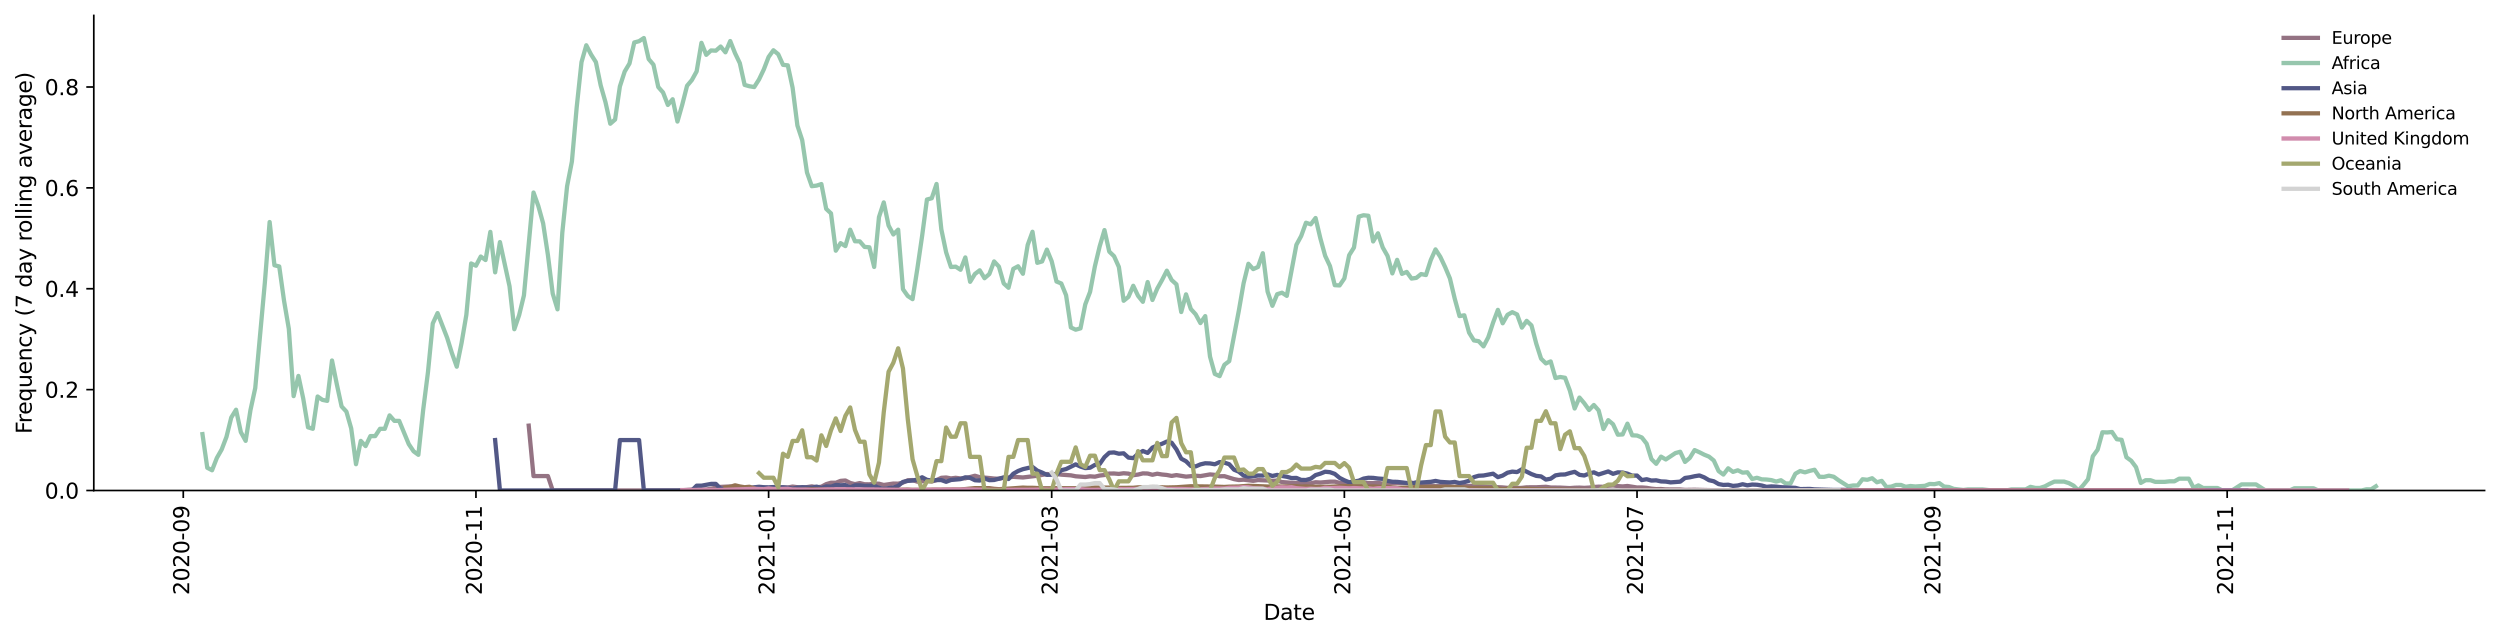 <?xml version="1.0" encoding="utf-8" standalone="no"?>
<!DOCTYPE svg PUBLIC "-//W3C//DTD SVG 1.1//EN"
  "http://www.w3.org/Graphics/SVG/1.1/DTD/svg11.dtd">
<svg height="298.621pt" version="1.1" viewBox="0 0 1166.981 298.621" width="1166.981pt" xmlns="http://www.w3.org/2000/svg" xmlns:xlink="http://www.w3.org/1999/xlink">
 <defs>
  <style type="text/css">*{stroke-linecap:butt;stroke-linejoin:round;}</style>
 </defs>
 <g id="figure_1">
  <g id="patch_1">
   <path d="M 0 298.621 
L 1166.981 298.621 
L 1166.981 0 
L 0 0 
z
" style="fill:#ffffff;"/>
  </g>
  <g id="axes_1">
   <g id="patch_2">
    <path d="M 43.781 228.96 
L 1159.781 228.96 
L 1159.781 7.2 
L 43.781 7.2 
z
" style="fill:#ffffff;"/>
   </g>
   <g id="matplotlib.axis_1">
    <g id="xtick_1">
     <g id="line2d_1">
      <defs>
       <path d="M 0 0 
L 0 3.5 
" id="m2558cba471" style="stroke:#000000;stroke-width:0.8;"/>
      </defs>
      <g>
       <use style="stroke:#000000;stroke-width:0.8;" x="85.55" xlink:href="#m2558cba471" y="228.96"/>
      </g>
     </g>
     <g id="text_1">
      <!-- 2020-09 -->
      <g transform="translate(88.309 277.743)rotate(-90)scale(0.1 -0.1)">
       <defs>
        <path d="M 1228 531 
L 3431 531 
L 3431 0 
L 469 0 
L 469 531 
Q 828 903 1448 1529 
Q 2069 2156 2228 2338 
Q 2531 2678 2651 2914 
Q 2772 3150 2772 3378 
Q 2772 3750 2511 3984 
Q 2250 4219 1831 4219 
Q 1534 4219 1204 4116 
Q 875 4013 500 3803 
L 500 4441 
Q 881 4594 1212 4672 
Q 1544 4750 1819 4750 
Q 2544 4750 2975 4387 
Q 3406 4025 3406 3419 
Q 3406 3131 3298 2873 
Q 3191 2616 2906 2266 
Q 2828 2175 2409 1742 
Q 1991 1309 1228 531 
z
" id="DejaVuSans-32" transform="scale(0.016)"/>
        <path d="M 2034 4250 
Q 1547 4250 1301 3770 
Q 1056 3291 1056 2328 
Q 1056 1369 1301 889 
Q 1547 409 2034 409 
Q 2525 409 2770 889 
Q 3016 1369 3016 2328 
Q 3016 3291 2770 3770 
Q 2525 4250 2034 4250 
z
M 2034 4750 
Q 2819 4750 3233 4129 
Q 3647 3509 3647 2328 
Q 3647 1150 3233 529 
Q 2819 -91 2034 -91 
Q 1250 -91 836 529 
Q 422 1150 422 2328 
Q 422 3509 836 4129 
Q 1250 4750 2034 4750 
z
" id="DejaVuSans-30" transform="scale(0.016)"/>
        <path d="M 313 2009 
L 1997 2009 
L 1997 1497 
L 313 1497 
L 313 2009 
z
" id="DejaVuSans-2d" transform="scale(0.016)"/>
        <path d="M 703 97 
L 703 672 
Q 941 559 1184 500 
Q 1428 441 1663 441 
Q 2288 441 2617 861 
Q 2947 1281 2994 2138 
Q 2813 1869 2534 1725 
Q 2256 1581 1919 1581 
Q 1219 1581 811 2004 
Q 403 2428 403 3163 
Q 403 3881 828 4315 
Q 1253 4750 1959 4750 
Q 2769 4750 3195 4129 
Q 3622 3509 3622 2328 
Q 3622 1225 3098 567 
Q 2575 -91 1691 -91 
Q 1453 -91 1209 -44 
Q 966 3 703 97 
z
M 1959 2075 
Q 2384 2075 2632 2365 
Q 2881 2656 2881 3163 
Q 2881 3666 2632 3958 
Q 2384 4250 1959 4250 
Q 1534 4250 1286 3958 
Q 1038 3666 1038 3163 
Q 1038 2656 1286 2365 
Q 1534 2075 1959 2075 
z
" id="DejaVuSans-39" transform="scale(0.016)"/>
       </defs>
       <use xlink:href="#DejaVuSans-32"/>
       <use x="63.623" xlink:href="#DejaVuSans-30"/>
       <use x="127.246" xlink:href="#DejaVuSans-32"/>
       <use x="190.869" xlink:href="#DejaVuSans-30"/>
       <use x="254.492" xlink:href="#DejaVuSans-2d"/>
       <use x="290.576" xlink:href="#DejaVuSans-30"/>
       <use x="354.199" xlink:href="#DejaVuSans-39"/>
      </g>
     </g>
    </g>
    <g id="xtick_2">
     <g id="line2d_2">
      <g>
       <use style="stroke:#000000;stroke-width:0.8;" x="222.167" xlink:href="#m2558cba471" y="228.96"/>
      </g>
     </g>
     <g id="text_2">
      <!-- 2020-11 -->
      <g transform="translate(224.926 277.743)rotate(-90)scale(0.1 -0.1)">
       <defs>
        <path d="M 794 531 
L 1825 531 
L 1825 4091 
L 703 3866 
L 703 4441 
L 1819 4666 
L 2450 4666 
L 2450 531 
L 3481 531 
L 3481 0 
L 794 0 
L 794 531 
z
" id="DejaVuSans-31" transform="scale(0.016)"/>
       </defs>
       <use xlink:href="#DejaVuSans-32"/>
       <use x="63.623" xlink:href="#DejaVuSans-30"/>
       <use x="127.246" xlink:href="#DejaVuSans-32"/>
       <use x="190.869" xlink:href="#DejaVuSans-30"/>
       <use x="254.492" xlink:href="#DejaVuSans-2d"/>
       <use x="290.576" xlink:href="#DejaVuSans-31"/>
       <use x="354.199" xlink:href="#DejaVuSans-31"/>
      </g>
     </g>
    </g>
    <g id="xtick_3">
     <g id="line2d_3">
      <g>
       <use style="stroke:#000000;stroke-width:0.8;" x="358.783" xlink:href="#m2558cba471" y="228.96"/>
      </g>
     </g>
     <g id="text_3">
      <!-- 2021-01 -->
      <g transform="translate(361.542 277.743)rotate(-90)scale(0.1 -0.1)">
       <use xlink:href="#DejaVuSans-32"/>
       <use x="63.623" xlink:href="#DejaVuSans-30"/>
       <use x="127.246" xlink:href="#DejaVuSans-32"/>
       <use x="190.869" xlink:href="#DejaVuSans-31"/>
       <use x="254.492" xlink:href="#DejaVuSans-2d"/>
       <use x="290.576" xlink:href="#DejaVuSans-30"/>
       <use x="354.199" xlink:href="#DejaVuSans-31"/>
      </g>
     </g>
    </g>
    <g id="xtick_4">
     <g id="line2d_4">
      <g>
       <use style="stroke:#000000;stroke-width:0.8;" x="490.92" xlink:href="#m2558cba471" y="228.96"/>
      </g>
     </g>
     <g id="text_4">
      <!-- 2021-03 -->
      <g transform="translate(493.68 277.743)rotate(-90)scale(0.1 -0.1)">
       <defs>
        <path d="M 2597 2516 
Q 3050 2419 3304 2112 
Q 3559 1806 3559 1356 
Q 3559 666 3084 287 
Q 2609 -91 1734 -91 
Q 1441 -91 1130 -33 
Q 819 25 488 141 
L 488 750 
Q 750 597 1062 519 
Q 1375 441 1716 441 
Q 2309 441 2620 675 
Q 2931 909 2931 1356 
Q 2931 1769 2642 2001 
Q 2353 2234 1838 2234 
L 1294 2234 
L 1294 2753 
L 1863 2753 
Q 2328 2753 2575 2939 
Q 2822 3125 2822 3475 
Q 2822 3834 2567 4026 
Q 2313 4219 1838 4219 
Q 1578 4219 1281 4162 
Q 984 4106 628 3988 
L 628 4550 
Q 988 4650 1302 4700 
Q 1616 4750 1894 4750 
Q 2613 4750 3031 4423 
Q 3450 4097 3450 3541 
Q 3450 3153 3228 2886 
Q 3006 2619 2597 2516 
z
" id="DejaVuSans-33" transform="scale(0.016)"/>
       </defs>
       <use xlink:href="#DejaVuSans-32"/>
       <use x="63.623" xlink:href="#DejaVuSans-30"/>
       <use x="127.246" xlink:href="#DejaVuSans-32"/>
       <use x="190.869" xlink:href="#DejaVuSans-31"/>
       <use x="254.492" xlink:href="#DejaVuSans-2d"/>
       <use x="290.576" xlink:href="#DejaVuSans-30"/>
       <use x="354.199" xlink:href="#DejaVuSans-33"/>
      </g>
     </g>
    </g>
    <g id="xtick_5">
     <g id="line2d_5">
      <g>
       <use style="stroke:#000000;stroke-width:0.8;" x="627.537" xlink:href="#m2558cba471" y="228.96"/>
      </g>
     </g>
     <g id="text_5">
      <!-- 2021-05 -->
      <g transform="translate(630.296 277.743)rotate(-90)scale(0.1 -0.1)">
       <defs>
        <path d="M 691 4666 
L 3169 4666 
L 3169 4134 
L 1269 4134 
L 1269 2991 
Q 1406 3038 1543 3061 
Q 1681 3084 1819 3084 
Q 2600 3084 3056 2656 
Q 3513 2228 3513 1497 
Q 3513 744 3044 326 
Q 2575 -91 1722 -91 
Q 1428 -91 1123 -41 
Q 819 9 494 109 
L 494 744 
Q 775 591 1075 516 
Q 1375 441 1709 441 
Q 2250 441 2565 725 
Q 2881 1009 2881 1497 
Q 2881 1984 2565 2268 
Q 2250 2553 1709 2553 
Q 1456 2553 1204 2497 
Q 953 2441 691 2322 
L 691 4666 
z
" id="DejaVuSans-35" transform="scale(0.016)"/>
       </defs>
       <use xlink:href="#DejaVuSans-32"/>
       <use x="63.623" xlink:href="#DejaVuSans-30"/>
       <use x="127.246" xlink:href="#DejaVuSans-32"/>
       <use x="190.869" xlink:href="#DejaVuSans-31"/>
       <use x="254.492" xlink:href="#DejaVuSans-2d"/>
       <use x="290.576" xlink:href="#DejaVuSans-30"/>
       <use x="354.199" xlink:href="#DejaVuSans-35"/>
      </g>
     </g>
    </g>
    <g id="xtick_6">
     <g id="line2d_6">
      <g>
       <use style="stroke:#000000;stroke-width:0.8;" x="764.153" xlink:href="#m2558cba471" y="228.96"/>
      </g>
     </g>
     <g id="text_6">
      <!-- 2021-07 -->
      <g transform="translate(766.913 277.743)rotate(-90)scale(0.1 -0.1)">
       <defs>
        <path d="M 525 4666 
L 3525 4666 
L 3525 4397 
L 1831 0 
L 1172 0 
L 2766 4134 
L 525 4134 
L 525 4666 
z
" id="DejaVuSans-37" transform="scale(0.016)"/>
       </defs>
       <use xlink:href="#DejaVuSans-32"/>
       <use x="63.623" xlink:href="#DejaVuSans-30"/>
       <use x="127.246" xlink:href="#DejaVuSans-32"/>
       <use x="190.869" xlink:href="#DejaVuSans-31"/>
       <use x="254.492" xlink:href="#DejaVuSans-2d"/>
       <use x="290.576" xlink:href="#DejaVuSans-30"/>
       <use x="354.199" xlink:href="#DejaVuSans-37"/>
      </g>
     </g>
    </g>
    <g id="xtick_7">
     <g id="line2d_7">
      <g>
       <use style="stroke:#000000;stroke-width:0.8;" x="903.009" xlink:href="#m2558cba471" y="228.96"/>
      </g>
     </g>
     <g id="text_7">
      <!-- 2021-09 -->
      <g transform="translate(905.769 277.743)rotate(-90)scale(0.1 -0.1)">
       <use xlink:href="#DejaVuSans-32"/>
       <use x="63.623" xlink:href="#DejaVuSans-30"/>
       <use x="127.246" xlink:href="#DejaVuSans-32"/>
       <use x="190.869" xlink:href="#DejaVuSans-31"/>
       <use x="254.492" xlink:href="#DejaVuSans-2d"/>
       <use x="290.576" xlink:href="#DejaVuSans-30"/>
       <use x="354.199" xlink:href="#DejaVuSans-39"/>
      </g>
     </g>
    </g>
    <g id="xtick_8">
     <g id="line2d_8">
      <g>
       <use style="stroke:#000000;stroke-width:0.8;" x="1039.626" xlink:href="#m2558cba471" y="228.96"/>
      </g>
     </g>
     <g id="text_8">
      <!-- 2021-11 -->
      <g transform="translate(1042.385 277.743)rotate(-90)scale(0.1 -0.1)">
       <use xlink:href="#DejaVuSans-32"/>
       <use x="63.623" xlink:href="#DejaVuSans-30"/>
       <use x="127.246" xlink:href="#DejaVuSans-32"/>
       <use x="190.869" xlink:href="#DejaVuSans-31"/>
       <use x="254.492" xlink:href="#DejaVuSans-2d"/>
       <use x="290.576" xlink:href="#DejaVuSans-31"/>
       <use x="354.199" xlink:href="#DejaVuSans-31"/>
      </g>
     </g>
    </g>
    <g id="text_9">
     <!-- Date -->
     <g transform="translate(589.83 289.341)scale(0.1 -0.1)">
      <defs>
       <path d="M 1259 4147 
L 1259 519 
L 2022 519 
Q 2988 519 3436 956 
Q 3884 1394 3884 2338 
Q 3884 3275 3436 3711 
Q 2988 4147 2022 4147 
L 1259 4147 
z
M 628 4666 
L 1925 4666 
Q 3281 4666 3915 4102 
Q 4550 3538 4550 2338 
Q 4550 1131 3912 565 
Q 3275 0 1925 0 
L 628 0 
L 628 4666 
z
" id="DejaVuSans-44" transform="scale(0.016)"/>
       <path d="M 2194 1759 
Q 1497 1759 1228 1600 
Q 959 1441 959 1056 
Q 959 750 1161 570 
Q 1363 391 1709 391 
Q 2188 391 2477 730 
Q 2766 1069 2766 1631 
L 2766 1759 
L 2194 1759 
z
M 3341 1997 
L 3341 0 
L 2766 0 
L 2766 531 
Q 2569 213 2275 61 
Q 1981 -91 1556 -91 
Q 1019 -91 701 211 
Q 384 513 384 1019 
Q 384 1609 779 1909 
Q 1175 2209 1959 2209 
L 2766 2209 
L 2766 2266 
Q 2766 2663 2505 2880 
Q 2244 3097 1772 3097 
Q 1472 3097 1187 3025 
Q 903 2953 641 2809 
L 641 3341 
Q 956 3463 1253 3523 
Q 1550 3584 1831 3584 
Q 2591 3584 2966 3190 
Q 3341 2797 3341 1997 
z
" id="DejaVuSans-61" transform="scale(0.016)"/>
       <path d="M 1172 4494 
L 1172 3500 
L 2356 3500 
L 2356 3053 
L 1172 3053 
L 1172 1153 
Q 1172 725 1289 603 
Q 1406 481 1766 481 
L 2356 481 
L 2356 0 
L 1766 0 
Q 1100 0 847 248 
Q 594 497 594 1153 
L 594 3053 
L 172 3053 
L 172 3500 
L 594 3500 
L 594 4494 
L 1172 4494 
z
" id="DejaVuSans-74" transform="scale(0.016)"/>
       <path d="M 3597 1894 
L 3597 1613 
L 953 1613 
Q 991 1019 1311 708 
Q 1631 397 2203 397 
Q 2534 397 2845 478 
Q 3156 559 3463 722 
L 3463 178 
Q 3153 47 2828 -22 
Q 2503 -91 2169 -91 
Q 1331 -91 842 396 
Q 353 884 353 1716 
Q 353 2575 817 3079 
Q 1281 3584 2069 3584 
Q 2775 3584 3186 3129 
Q 3597 2675 3597 1894 
z
M 3022 2063 
Q 3016 2534 2758 2815 
Q 2500 3097 2075 3097 
Q 1594 3097 1305 2825 
Q 1016 2553 972 2059 
L 3022 2063 
z
" id="DejaVuSans-65" transform="scale(0.016)"/>
      </defs>
      <use xlink:href="#DejaVuSans-44"/>
      <use x="77.002" xlink:href="#DejaVuSans-61"/>
      <use x="138.281" xlink:href="#DejaVuSans-74"/>
      <use x="177.49" xlink:href="#DejaVuSans-65"/>
     </g>
    </g>
   </g>
   <g id="matplotlib.axis_2">
    <g id="ytick_1">
     <g id="line2d_9">
      <defs>
       <path d="M 0 0 
L -3.5 0 
" id="m6e899381a0" style="stroke:#000000;stroke-width:0.8;"/>
      </defs>
      <g>
       <use style="stroke:#000000;stroke-width:0.8;" x="43.781" xlink:href="#m6e899381a0" y="228.96"/>
      </g>
     </g>
     <g id="text_10">
      <!-- 0.0 -->
      <g transform="translate(20.878 232.759)scale(0.1 -0.1)">
       <defs>
        <path d="M 684 794 
L 1344 794 
L 1344 0 
L 684 0 
L 684 794 
z
" id="DejaVuSans-2e" transform="scale(0.016)"/>
       </defs>
       <use xlink:href="#DejaVuSans-30"/>
       <use x="63.623" xlink:href="#DejaVuSans-2e"/>
       <use x="95.41" xlink:href="#DejaVuSans-30"/>
      </g>
     </g>
    </g>
    <g id="ytick_2">
     <g id="line2d_10">
      <g>
       <use style="stroke:#000000;stroke-width:0.8;" x="43.781" xlink:href="#m6e899381a0" y="181.874"/>
      </g>
     </g>
     <g id="text_11">
      <!-- 0.2 -->
      <g transform="translate(20.878 185.673)scale(0.1 -0.1)">
       <use xlink:href="#DejaVuSans-30"/>
       <use x="63.623" xlink:href="#DejaVuSans-2e"/>
       <use x="95.41" xlink:href="#DejaVuSans-32"/>
      </g>
     </g>
    </g>
    <g id="ytick_3">
     <g id="line2d_11">
      <g>
       <use style="stroke:#000000;stroke-width:0.8;" x="43.781" xlink:href="#m6e899381a0" y="134.788"/>
      </g>
     </g>
     <g id="text_12">
      <!-- 0.4 -->
      <g transform="translate(20.878 138.587)scale(0.1 -0.1)">
       <defs>
        <path d="M 2419 4116 
L 825 1625 
L 2419 1625 
L 2419 4116 
z
M 2253 4666 
L 3047 4666 
L 3047 1625 
L 3713 1625 
L 3713 1100 
L 3047 1100 
L 3047 0 
L 2419 0 
L 2419 1100 
L 313 1100 
L 313 1709 
L 2253 4666 
z
" id="DejaVuSans-34" transform="scale(0.016)"/>
       </defs>
       <use xlink:href="#DejaVuSans-30"/>
       <use x="63.623" xlink:href="#DejaVuSans-2e"/>
       <use x="95.41" xlink:href="#DejaVuSans-34"/>
      </g>
     </g>
    </g>
    <g id="ytick_4">
     <g id="line2d_12">
      <g>
       <use style="stroke:#000000;stroke-width:0.8;" x="43.781" xlink:href="#m6e899381a0" y="87.702"/>
      </g>
     </g>
     <g id="text_13">
      <!-- 0.6 -->
      <g transform="translate(20.878 91.501)scale(0.1 -0.1)">
       <defs>
        <path d="M 2113 2584 
Q 1688 2584 1439 2293 
Q 1191 2003 1191 1497 
Q 1191 994 1439 701 
Q 1688 409 2113 409 
Q 2538 409 2786 701 
Q 3034 994 3034 1497 
Q 3034 2003 2786 2293 
Q 2538 2584 2113 2584 
z
M 3366 4563 
L 3366 3988 
Q 3128 4100 2886 4159 
Q 2644 4219 2406 4219 
Q 1781 4219 1451 3797 
Q 1122 3375 1075 2522 
Q 1259 2794 1537 2939 
Q 1816 3084 2150 3084 
Q 2853 3084 3261 2657 
Q 3669 2231 3669 1497 
Q 3669 778 3244 343 
Q 2819 -91 2113 -91 
Q 1303 -91 875 529 
Q 447 1150 447 2328 
Q 447 3434 972 4092 
Q 1497 4750 2381 4750 
Q 2619 4750 2861 4703 
Q 3103 4656 3366 4563 
z
" id="DejaVuSans-36" transform="scale(0.016)"/>
       </defs>
       <use xlink:href="#DejaVuSans-30"/>
       <use x="63.623" xlink:href="#DejaVuSans-2e"/>
       <use x="95.41" xlink:href="#DejaVuSans-36"/>
      </g>
     </g>
    </g>
    <g id="ytick_5">
     <g id="line2d_13">
      <g>
       <use style="stroke:#000000;stroke-width:0.8;" x="43.781" xlink:href="#m6e899381a0" y="40.616"/>
      </g>
     </g>
     <g id="text_14">
      <!-- 0.8 -->
      <g transform="translate(20.878 44.415)scale(0.1 -0.1)">
       <defs>
        <path d="M 2034 2216 
Q 1584 2216 1326 1975 
Q 1069 1734 1069 1313 
Q 1069 891 1326 650 
Q 1584 409 2034 409 
Q 2484 409 2743 651 
Q 3003 894 3003 1313 
Q 3003 1734 2745 1975 
Q 2488 2216 2034 2216 
z
M 1403 2484 
Q 997 2584 770 2862 
Q 544 3141 544 3541 
Q 544 4100 942 4425 
Q 1341 4750 2034 4750 
Q 2731 4750 3128 4425 
Q 3525 4100 3525 3541 
Q 3525 3141 3298 2862 
Q 3072 2584 2669 2484 
Q 3125 2378 3379 2068 
Q 3634 1759 3634 1313 
Q 3634 634 3220 271 
Q 2806 -91 2034 -91 
Q 1263 -91 848 271 
Q 434 634 434 1313 
Q 434 1759 690 2068 
Q 947 2378 1403 2484 
z
M 1172 3481 
Q 1172 3119 1398 2916 
Q 1625 2713 2034 2713 
Q 2441 2713 2670 2916 
Q 2900 3119 2900 3481 
Q 2900 3844 2670 4047 
Q 2441 4250 2034 4250 
Q 1625 4250 1398 4047 
Q 1172 3844 1172 3481 
z
" id="DejaVuSans-38" transform="scale(0.016)"/>
       </defs>
       <use xlink:href="#DejaVuSans-30"/>
       <use x="63.623" xlink:href="#DejaVuSans-2e"/>
       <use x="95.41" xlink:href="#DejaVuSans-38"/>
      </g>
     </g>
    </g>
    <g id="text_15">
     <!-- Frequency (7 day rolling average) -->
     <g transform="translate(14.798 202.529)rotate(-90)scale(0.1 -0.1)">
      <defs>
       <path d="M 628 4666 
L 3309 4666 
L 3309 4134 
L 1259 4134 
L 1259 2759 
L 3109 2759 
L 3109 2228 
L 1259 2228 
L 1259 0 
L 628 0 
L 628 4666 
z
" id="DejaVuSans-46" transform="scale(0.016)"/>
       <path d="M 2631 2963 
Q 2534 3019 2420 3045 
Q 2306 3072 2169 3072 
Q 1681 3072 1420 2755 
Q 1159 2438 1159 1844 
L 1159 0 
L 581 0 
L 581 3500 
L 1159 3500 
L 1159 2956 
Q 1341 3275 1631 3429 
Q 1922 3584 2338 3584 
Q 2397 3584 2469 3576 
Q 2541 3569 2628 3553 
L 2631 2963 
z
" id="DejaVuSans-72" transform="scale(0.016)"/>
       <path d="M 947 1747 
Q 947 1113 1208 752 
Q 1469 391 1925 391 
Q 2381 391 2643 752 
Q 2906 1113 2906 1747 
Q 2906 2381 2643 2742 
Q 2381 3103 1925 3103 
Q 1469 3103 1208 2742 
Q 947 2381 947 1747 
z
M 2906 525 
Q 2725 213 2448 61 
Q 2172 -91 1784 -91 
Q 1150 -91 751 415 
Q 353 922 353 1747 
Q 353 2572 751 3078 
Q 1150 3584 1784 3584 
Q 2172 3584 2448 3432 
Q 2725 3281 2906 2969 
L 2906 3500 
L 3481 3500 
L 3481 -1331 
L 2906 -1331 
L 2906 525 
z
" id="DejaVuSans-71" transform="scale(0.016)"/>
       <path d="M 544 1381 
L 544 3500 
L 1119 3500 
L 1119 1403 
Q 1119 906 1312 657 
Q 1506 409 1894 409 
Q 2359 409 2629 706 
Q 2900 1003 2900 1516 
L 2900 3500 
L 3475 3500 
L 3475 0 
L 2900 0 
L 2900 538 
Q 2691 219 2414 64 
Q 2138 -91 1772 -91 
Q 1169 -91 856 284 
Q 544 659 544 1381 
z
M 1991 3584 
L 1991 3584 
z
" id="DejaVuSans-75" transform="scale(0.016)"/>
       <path d="M 3513 2113 
L 3513 0 
L 2938 0 
L 2938 2094 
Q 2938 2591 2744 2837 
Q 2550 3084 2163 3084 
Q 1697 3084 1428 2787 
Q 1159 2491 1159 1978 
L 1159 0 
L 581 0 
L 581 3500 
L 1159 3500 
L 1159 2956 
Q 1366 3272 1645 3428 
Q 1925 3584 2291 3584 
Q 2894 3584 3203 3211 
Q 3513 2838 3513 2113 
z
" id="DejaVuSans-6e" transform="scale(0.016)"/>
       <path d="M 3122 3366 
L 3122 2828 
Q 2878 2963 2633 3030 
Q 2388 3097 2138 3097 
Q 1578 3097 1268 2742 
Q 959 2388 959 1747 
Q 959 1106 1268 751 
Q 1578 397 2138 397 
Q 2388 397 2633 464 
Q 2878 531 3122 666 
L 3122 134 
Q 2881 22 2623 -34 
Q 2366 -91 2075 -91 
Q 1284 -91 818 406 
Q 353 903 353 1747 
Q 353 2603 823 3093 
Q 1294 3584 2113 3584 
Q 2378 3584 2631 3529 
Q 2884 3475 3122 3366 
z
" id="DejaVuSans-63" transform="scale(0.016)"/>
       <path d="M 2059 -325 
Q 1816 -950 1584 -1140 
Q 1353 -1331 966 -1331 
L 506 -1331 
L 506 -850 
L 844 -850 
Q 1081 -850 1212 -737 
Q 1344 -625 1503 -206 
L 1606 56 
L 191 3500 
L 800 3500 
L 1894 763 
L 2988 3500 
L 3597 3500 
L 2059 -325 
z
" id="DejaVuSans-79" transform="scale(0.016)"/>
       <path id="DejaVuSans-20" transform="scale(0.016)"/>
       <path d="M 1984 4856 
Q 1566 4138 1362 3434 
Q 1159 2731 1159 2009 
Q 1159 1288 1364 580 
Q 1569 -128 1984 -844 
L 1484 -844 
Q 1016 -109 783 600 
Q 550 1309 550 2009 
Q 550 2706 781 3412 
Q 1013 4119 1484 4856 
L 1984 4856 
z
" id="DejaVuSans-28" transform="scale(0.016)"/>
       <path d="M 2906 2969 
L 2906 4863 
L 3481 4863 
L 3481 0 
L 2906 0 
L 2906 525 
Q 2725 213 2448 61 
Q 2172 -91 1784 -91 
Q 1150 -91 751 415 
Q 353 922 353 1747 
Q 353 2572 751 3078 
Q 1150 3584 1784 3584 
Q 2172 3584 2448 3432 
Q 2725 3281 2906 2969 
z
M 947 1747 
Q 947 1113 1208 752 
Q 1469 391 1925 391 
Q 2381 391 2643 752 
Q 2906 1113 2906 1747 
Q 2906 2381 2643 2742 
Q 2381 3103 1925 3103 
Q 1469 3103 1208 2742 
Q 947 2381 947 1747 
z
" id="DejaVuSans-64" transform="scale(0.016)"/>
       <path d="M 1959 3097 
Q 1497 3097 1228 2736 
Q 959 2375 959 1747 
Q 959 1119 1226 758 
Q 1494 397 1959 397 
Q 2419 397 2687 759 
Q 2956 1122 2956 1747 
Q 2956 2369 2687 2733 
Q 2419 3097 1959 3097 
z
M 1959 3584 
Q 2709 3584 3137 3096 
Q 3566 2609 3566 1747 
Q 3566 888 3137 398 
Q 2709 -91 1959 -91 
Q 1206 -91 779 398 
Q 353 888 353 1747 
Q 353 2609 779 3096 
Q 1206 3584 1959 3584 
z
" id="DejaVuSans-6f" transform="scale(0.016)"/>
       <path d="M 603 4863 
L 1178 4863 
L 1178 0 
L 603 0 
L 603 4863 
z
" id="DejaVuSans-6c" transform="scale(0.016)"/>
       <path d="M 603 3500 
L 1178 3500 
L 1178 0 
L 603 0 
L 603 3500 
z
M 603 4863 
L 1178 4863 
L 1178 4134 
L 603 4134 
L 603 4863 
z
" id="DejaVuSans-69" transform="scale(0.016)"/>
       <path d="M 2906 1791 
Q 2906 2416 2648 2759 
Q 2391 3103 1925 3103 
Q 1463 3103 1205 2759 
Q 947 2416 947 1791 
Q 947 1169 1205 825 
Q 1463 481 1925 481 
Q 2391 481 2648 825 
Q 2906 1169 2906 1791 
z
M 3481 434 
Q 3481 -459 3084 -895 
Q 2688 -1331 1869 -1331 
Q 1566 -1331 1297 -1286 
Q 1028 -1241 775 -1147 
L 775 -588 
Q 1028 -725 1275 -790 
Q 1522 -856 1778 -856 
Q 2344 -856 2625 -561 
Q 2906 -266 2906 331 
L 2906 616 
Q 2728 306 2450 153 
Q 2172 0 1784 0 
Q 1141 0 747 490 
Q 353 981 353 1791 
Q 353 2603 747 3093 
Q 1141 3584 1784 3584 
Q 2172 3584 2450 3431 
Q 2728 3278 2906 2969 
L 2906 3500 
L 3481 3500 
L 3481 434 
z
" id="DejaVuSans-67" transform="scale(0.016)"/>
       <path d="M 191 3500 
L 800 3500 
L 1894 563 
L 2988 3500 
L 3597 3500 
L 2284 0 
L 1503 0 
L 191 3500 
z
" id="DejaVuSans-76" transform="scale(0.016)"/>
       <path d="M 513 4856 
L 1013 4856 
Q 1481 4119 1714 3412 
Q 1947 2706 1947 2009 
Q 1947 1309 1714 600 
Q 1481 -109 1013 -844 
L 513 -844 
Q 928 -128 1133 580 
Q 1338 1288 1338 2009 
Q 1338 2731 1133 3434 
Q 928 4138 513 4856 
z
" id="DejaVuSans-29" transform="scale(0.016)"/>
      </defs>
      <use xlink:href="#DejaVuSans-46"/>
      <use x="50.27" xlink:href="#DejaVuSans-72"/>
      <use x="89.133" xlink:href="#DejaVuSans-65"/>
      <use x="150.656" xlink:href="#DejaVuSans-71"/>
      <use x="214.133" xlink:href="#DejaVuSans-75"/>
      <use x="277.512" xlink:href="#DejaVuSans-65"/>
      <use x="339.035" xlink:href="#DejaVuSans-6e"/>
      <use x="402.414" xlink:href="#DejaVuSans-63"/>
      <use x="457.395" xlink:href="#DejaVuSans-79"/>
      <use x="516.574" xlink:href="#DejaVuSans-20"/>
      <use x="548.361" xlink:href="#DejaVuSans-28"/>
      <use x="587.375" xlink:href="#DejaVuSans-37"/>
      <use x="650.998" xlink:href="#DejaVuSans-20"/>
      <use x="682.785" xlink:href="#DejaVuSans-64"/>
      <use x="746.262" xlink:href="#DejaVuSans-61"/>
      <use x="807.541" xlink:href="#DejaVuSans-79"/>
      <use x="866.721" xlink:href="#DejaVuSans-20"/>
      <use x="898.508" xlink:href="#DejaVuSans-72"/>
      <use x="937.371" xlink:href="#DejaVuSans-6f"/>
      <use x="998.553" xlink:href="#DejaVuSans-6c"/>
      <use x="1026.336" xlink:href="#DejaVuSans-6c"/>
      <use x="1054.119" xlink:href="#DejaVuSans-69"/>
      <use x="1081.902" xlink:href="#DejaVuSans-6e"/>
      <use x="1145.281" xlink:href="#DejaVuSans-67"/>
      <use x="1208.758" xlink:href="#DejaVuSans-20"/>
      <use x="1240.545" xlink:href="#DejaVuSans-61"/>
      <use x="1301.824" xlink:href="#DejaVuSans-76"/>
      <use x="1361.004" xlink:href="#DejaVuSans-65"/>
      <use x="1422.527" xlink:href="#DejaVuSans-72"/>
      <use x="1463.641" xlink:href="#DejaVuSans-61"/>
      <use x="1524.92" xlink:href="#DejaVuSans-67"/>
      <use x="1588.396" xlink:href="#DejaVuSans-65"/>
      <use x="1649.92" xlink:href="#DejaVuSans-29"/>
     </g>
    </g>
   </g>
   <g id="line2d_14">
    <path clip-path="url(#p54dff8aef8)" d="M 246.802 198.69 
L 249.042 222.233 
L 255.761 222.233 
L 258 228.96 
L 316.23 228.96 
L 322.949 228.549 
L 329.668 228.521 
L 336.387 227.287 
L 340.866 227.073 
L 343.106 227.736 
L 347.585 228.101 
L 352.064 227.705 
L 354.304 227.573 
L 358.783 227.885 
L 361.023 227.664 
L 367.742 227.569 
L 369.981 227.129 
L 374.46 227.735 
L 378.94 227.027 
L 381.179 227.496 
L 383.419 227.203 
L 385.658 225.998 
L 387.898 225.342 
L 390.138 225.357 
L 392.377 224.474 
L 394.617 224.289 
L 396.857 225.441 
L 399.096 226.005 
L 401.336 225.494 
L 403.575 226.054 
L 405.815 226.077 
L 408.055 225.758 
L 410.294 225.797 
L 412.534 226.389 
L 417.013 225.725 
L 419.253 225.776 
L 421.492 225.268 
L 423.732 224.197 
L 425.971 224.09 
L 428.211 224.844 
L 432.69 224.441 
L 434.93 224.757 
L 437.17 224.117 
L 439.409 223.04 
L 441.649 222.895 
L 443.888 223.312 
L 446.128 223.044 
L 448.368 223.329 
L 450.607 223.274 
L 455.086 222.071 
L 457.326 222.735 
L 461.805 223.14 
L 464.045 223.384 
L 466.285 223.488 
L 468.524 223.012 
L 470.764 222.856 
L 473.003 222.586 
L 477.483 222.877 
L 484.201 222.082 
L 488.681 221.271 
L 490.92 221.447 
L 493.16 221.242 
L 495.4 221.564 
L 499.879 221.884 
L 502.118 222.329 
L 506.598 222.666 
L 508.837 222.341 
L 511.077 222.511 
L 513.316 221.986 
L 515.556 221.725 
L 517.796 221.046 
L 520.035 221.023 
L 522.275 221.219 
L 524.515 220.911 
L 526.754 221.09 
L 528.994 221.809 
L 531.233 221.522 
L 533.473 220.974 
L 535.713 221.039 
L 537.952 221.62 
L 540.192 221.128 
L 542.431 221.499 
L 544.671 221.713 
L 546.911 222.153 
L 549.15 221.773 
L 553.63 222.484 
L 558.109 222.067 
L 560.348 222.238 
L 564.828 221.455 
L 567.067 221.659 
L 569.307 222.32 
L 571.546 222.272 
L 576.026 223.649 
L 578.265 224.073 
L 580.505 223.913 
L 584.984 224.449 
L 587.224 224.09 
L 591.703 224.299 
L 593.943 224.442 
L 596.182 224.339 
L 598.422 225.025 
L 602.901 225.368 
L 605.141 225.405 
L 607.38 225.613 
L 611.86 225.592 
L 614.099 225.11 
L 616.339 225.239 
L 620.818 224.857 
L 623.058 224.827 
L 625.297 225.397 
L 629.776 225.645 
L 632.016 225.92 
L 636.495 225.412 
L 640.975 225.513 
L 643.214 225.377 
L 647.693 226.153 
L 649.933 225.517 
L 654.412 225.487 
L 656.652 225.568 
L 658.891 225.279 
L 661.131 226.029 
L 663.371 226.405 
L 667.85 226.563 
L 670.089 226.953 
L 674.569 226.82 
L 679.048 227.293 
L 681.288 226.859 
L 685.767 226.82 
L 690.246 226.683 
L 694.725 227.211 
L 701.444 227.526 
L 703.684 227.738 
L 705.923 227.7 
L 708.163 227.805 
L 710.403 227.738 
L 712.642 227.476 
L 717.121 227.457 
L 721.601 227.238 
L 723.84 227.565 
L 728.319 227.616 
L 732.799 227.85 
L 735.038 227.673 
L 737.278 227.614 
L 739.518 227.736 
L 741.757 227.609 
L 743.997 227.324 
L 746.236 227.176 
L 748.476 227.246 
L 750.716 226.682 
L 752.955 226.568 
L 755.195 226.904 
L 757.434 227.071 
L 759.674 226.852 
L 764.153 227.568 
L 766.393 227.54 
L 768.633 227.722 
L 770.872 228.103 
L 773.112 228.323 
L 775.351 228.27 
L 777.591 228.46 
L 784.31 228.494 
L 786.549 228.674 
L 791.029 228.608 
L 802.227 228.878 
L 808.946 228.824 
L 840.3 228.951 
L 851.498 228.941 
L 862.696 228.941 
L 1095.616 228.949 
L 1095.616 228.949 
" style="fill:none;stroke:#947383;stroke-linecap:square;stroke-width:2;"/>
   </g>
   <g id="line2d_15">
    <path clip-path="url(#p54dff8aef8)" d="M 94.509 202.647 
L 96.748 218.343 
L 98.988 219.516 
L 101.227 213.761 
L 103.467 209.837 
L 105.707 203.952 
L 107.946 194.897 
L 110.186 191.261 
L 112.425 201.725 
L 114.665 205.782 
L 116.905 191.488 
L 119.144 181.155 
L 123.624 132.03 
L 125.863 103.645 
L 128.103 123.824 
L 130.342 124.378 
L 132.582 140.354 
L 134.822 153.51 
L 137.061 184.901 
L 139.301 175.484 
L 141.54 186.009 
L 143.78 199.462 
L 146.02 200.154 
L 148.259 185.087 
L 150.499 186.656 
L 152.739 187.118 
L 154.978 168.284 
L 157.218 179.363 
L 159.457 189.722 
L 161.697 192.136 
L 163.937 199.984 
L 166.176 216.678 
L 168.416 205.812 
L 170.655 208.224 
L 172.895 203.567 
L 175.135 203.567 
L 177.374 200.168 
L 179.614 200.168 
L 181.853 193.904 
L 184.093 196.46 
L 186.333 196.46 
L 190.812 207.326 
L 193.052 210.655 
L 195.291 212.303 
L 197.531 191.376 
L 199.77 173.719 
L 202.01 151.006 
L 204.25 146.148 
L 208.729 157.69 
L 210.968 164.884 
L 213.208 171.162 
L 215.448 160.144 
L 217.687 146.96 
L 219.927 122.993 
L 222.167 124.039 
L 224.406 119.753 
L 226.646 121.377 
L 228.885 108.248 
L 231.125 127.125 
L 233.365 112.999 
L 237.844 133.63 
L 240.083 153.665 
L 242.323 147.12 
L 244.563 137.908 
L 249.042 89.875 
L 251.282 96.153 
L 253.521 104.225 
L 255.761 119.043 
L 258 137.04 
L 260.24 144.391 
L 262.48 108.605 
L 264.719 86.893 
L 266.959 75.402 
L 269.198 50.048 
L 271.438 29.028 
L 273.678 21.139 
L 275.917 25.465 
L 278.157 28.997 
L 280.397 39.863 
L 282.636 47.71 
L 284.876 57.751 
L 287.115 55.794 
L 289.355 40.347 
L 291.595 33.405 
L 293.834 29.652 
L 296.074 19.821 
L 298.313 19.222 
L 300.553 17.76 
L 302.793 27.57 
L 305.032 30.202 
L 307.272 40.623 
L 309.512 43.18 
L 311.751 48.989 
L 313.991 46.335 
L 316.23 56.73 
L 318.47 48.862 
L 320.71 40.043 
L 322.949 37.388 
L 325.189 33.322 
L 327.428 19.997 
L 329.668 25.593 
L 331.908 23.546 
L 334.147 23.663 
L 336.387 21.721 
L 338.627 24.418 
L 340.866 19.166 
L 343.106 24.817 
L 345.345 29.473 
L 347.585 39.636 
L 349.825 40.263 
L 352.064 40.634 
L 354.304 37.1 
L 356.543 32.399 
L 358.783 26.583 
L 361.023 23.468 
L 363.262 25.297 
L 365.502 30.266 
L 367.742 30.504 
L 369.981 40.956 
L 372.221 58.597 
L 374.46 65.406 
L 376.7 80.53 
L 378.94 86.912 
L 381.179 86.642 
L 383.419 85.921 
L 385.658 97.492 
L 387.898 99.601 
L 390.138 117.014 
L 392.377 113.493 
L 394.617 114.87 
L 396.857 107.218 
L 399.096 112.614 
L 401.336 112.672 
L 403.575 115.259 
L 405.815 115.428 
L 408.055 124.6 
L 410.294 101.348 
L 412.534 94.486 
L 414.773 105.25 
L 417.013 109.446 
L 419.253 107.214 
L 421.492 134.995 
L 423.732 138.163 
L 425.971 139.634 
L 428.211 125.414 
L 430.451 110.032 
L 432.69 93.136 
L 434.93 92.543 
L 437.17 85.885 
L 439.409 107.07 
L 441.649 117.794 
L 443.888 124.626 
L 446.128 124.481 
L 448.368 125.922 
L 450.607 120.169 
L 452.847 131.545 
L 455.086 127.89 
L 457.326 126.177 
L 459.566 129.864 
L 461.805 127.93 
L 464.045 122.037 
L 466.285 124.452 
L 468.524 132.305 
L 470.764 134.325 
L 473.003 125.502 
L 475.243 124.29 
L 477.483 127.796 
L 479.722 114.317 
L 481.962 108.192 
L 484.201 122.684 
L 486.441 122.036 
L 488.681 116.517 
L 490.92 121.957 
L 493.16 131.408 
L 495.4 132.325 
L 497.639 137.82 
L 499.879 152.85 
L 502.118 153.897 
L 504.358 153.278 
L 506.598 142.091 
L 508.837 136.256 
L 511.077 124.354 
L 513.316 115.014 
L 515.556 107.404 
L 517.796 117.449 
L 520.035 119.599 
L 522.275 124.61 
L 524.515 140.392 
L 526.754 138.571 
L 528.994 133.405 
L 531.233 138.092 
L 533.473 140.879 
L 535.713 131.667 
L 537.952 140.024 
L 540.192 134.726 
L 542.431 130.741 
L 544.671 126.355 
L 546.911 130.715 
L 549.15 132.735 
L 551.39 145.651 
L 553.63 137.403 
L 555.869 144.241 
L 558.109 146.697 
L 560.348 150.806 
L 562.588 147.569 
L 564.828 166.475 
L 567.067 174.546 
L 569.307 175.579 
L 571.546 170.272 
L 573.786 168.578 
L 578.265 145.085 
L 580.505 132.192 
L 582.745 123.131 
L 584.984 125.61 
L 587.224 124.626 
L 589.463 118.204 
L 591.703 136.131 
L 593.943 142.74 
L 596.182 137.328 
L 598.422 136.634 
L 600.661 138.105 
L 605.141 114.292 
L 607.38 110.175 
L 609.62 103.974 
L 611.86 104.707 
L 614.099 101.775 
L 616.339 111.276 
L 618.578 119.425 
L 620.818 124.189 
L 623.058 133.113 
L 625.297 133.243 
L 627.537 129.964 
L 629.776 119.136 
L 632.016 115.565 
L 634.256 101.114 
L 636.495 100.475 
L 638.735 100.715 
L 640.975 112.701 
L 643.214 108.899 
L 645.454 115.526 
L 647.693 119.471 
L 649.933 127.616 
L 652.173 121.297 
L 654.412 127.835 
L 656.652 126.943 
L 658.891 130.028 
L 661.131 129.715 
L 663.371 127.926 
L 665.61 128.388 
L 667.85 121.443 
L 670.089 116.42 
L 672.329 119.902 
L 674.569 124.663 
L 676.808 129.98 
L 679.048 139.385 
L 681.288 147.546 
L 683.527 147.182 
L 685.767 155.292 
L 688.006 158.906 
L 690.246 159.271 
L 692.486 161.686 
L 694.725 157.409 
L 696.965 150.589 
L 699.204 144.649 
L 701.444 150.899 
L 703.684 146.962 
L 705.923 145.714 
L 708.163 146.783 
L 710.403 152.923 
L 712.642 149.782 
L 714.882 151.897 
L 717.121 160.433 
L 719.361 167.423 
L 721.601 169.629 
L 723.84 168.717 
L 726.08 176.463 
L 728.319 175.979 
L 730.559 176.347 
L 732.799 182.312 
L 735.038 190.683 
L 737.278 185.576 
L 739.518 188.217 
L 741.757 191.364 
L 743.997 189.045 
L 746.236 191.584 
L 748.476 200.251 
L 750.716 196.13 
L 752.955 198.024 
L 755.195 202.916 
L 757.434 202.796 
L 759.674 197.765 
L 761.914 203.2 
L 764.153 203.314 
L 766.393 204.213 
L 768.633 207.106 
L 770.872 214.288 
L 773.112 216.5 
L 775.351 213.159 
L 777.591 214.474 
L 782.07 211.493 
L 784.31 210.88 
L 786.549 215.626 
L 788.789 213.739 
L 791.029 210.098 
L 793.268 211.101 
L 795.508 212.236 
L 797.748 213.15 
L 799.987 214.973 
L 802.227 219.885 
L 804.466 221.523 
L 806.706 218.599 
L 808.946 220.279 
L 811.185 219.529 
L 813.425 220.63 
L 815.664 220.452 
L 817.904 223.591 
L 820.144 223.011 
L 822.383 223.761 
L 824.623 223.837 
L 826.863 224.107 
L 829.102 224.791 
L 831.342 224.173 
L 833.581 225.692 
L 835.821 225.659 
L 838.061 221.13 
L 840.3 219.865 
L 842.54 220.496 
L 844.779 219.797 
L 847.019 219.273 
L 849.259 222.57 
L 851.498 222.592 
L 853.738 222.04 
L 855.978 222.543 
L 858.217 224.167 
L 862.696 227.005 
L 864.936 226.63 
L 867.176 226.599 
L 869.415 223.712 
L 871.655 223.963 
L 873.894 223.234 
L 876.134 225.118 
L 878.374 224.473 
L 880.613 227.36 
L 882.853 227.141 
L 885.093 226.356 
L 887.332 226.356 
L 889.572 227.228 
L 891.811 226.865 
L 894.051 227.084 
L 898.53 226.78 
L 900.77 225.906 
L 903.009 226.005 
L 905.249 225.509 
L 907.489 227.133 
L 909.728 227.327 
L 911.968 228.201 
L 916.447 228.711 
L 918.687 228.442 
L 925.406 228.442 
L 929.885 228.96 
L 936.604 228.96 
L 938.843 228.459 
L 945.562 228.459 
L 947.802 227.252 
L 950.041 227.753 
L 952.281 227.753 
L 954.521 227.039 
L 956.76 225.832 
L 959 224.797 
L 963.479 224.797 
L 965.719 225.51 
L 967.958 226.718 
L 970.198 228.96 
L 972.437 226.482 
L 974.677 223.712 
L 976.917 212.964 
L 979.156 209.926 
L 981.396 201.777 
L 983.636 201.861 
L 985.875 201.641 
L 988.115 205.032 
L 990.354 205.3 
L 992.594 213.449 
L 994.834 215.072 
L 997.073 218.061 
L 999.313 225.418 
L 1001.552 224.152 
L 1003.792 224.152 
L 1006.032 224.924 
L 1010.511 224.924 
L 1012.751 224.679 
L 1014.99 224.679 
L 1017.23 223.44 
L 1021.709 223.44 
L 1023.949 227.721 
L 1026.188 226.572 
L 1028.428 227.812 
L 1035.147 227.812 
L 1037.386 228.96 
L 1041.866 228.96 
L 1046.345 226.106 
L 1053.064 226.106 
L 1057.543 228.96 
L 1068.741 228.96 
L 1070.981 227.936 
L 1079.939 227.936 
L 1082.179 228.96 
L 1102.335 228.96 
L 1104.575 228.425 
L 1106.814 228.425 
L 1109.054 226.998 
L 1109.054 226.998 
" style="fill:none;stroke:#96c6ad;stroke-linecap:square;stroke-width:2;"/>
   </g>
   <g id="line2d_16">
    <path clip-path="url(#p54dff8aef8)" d="M 231.125 205.417 
L 233.365 228.96 
L 287.115 228.96 
L 289.355 205.417 
L 298.313 205.417 
L 300.553 228.96 
L 322.949 228.96 
L 325.189 226.718 
L 327.428 226.718 
L 331.908 225.884 
L 334.147 225.884 
L 336.387 228.126 
L 338.627 228.126 
L 343.106 228.96 
L 345.345 228.412 
L 347.585 228.006 
L 349.825 227.892 
L 352.064 227.477 
L 354.304 227.218 
L 356.543 227.433 
L 358.783 227.479 
L 361.023 227.356 
L 363.262 227.468 
L 365.502 227.45 
L 367.742 227.697 
L 369.981 228.058 
L 372.221 227.592 
L 374.46 227.406 
L 378.94 227.642 
L 381.179 227.151 
L 383.419 227.782 
L 385.658 227.041 
L 387.898 227.167 
L 390.138 226.38 
L 392.377 226.524 
L 394.617 226.438 
L 396.857 227.512 
L 399.096 226.556 
L 401.336 226.538 
L 403.575 226.8 
L 408.055 226.742 
L 410.294 227.697 
L 412.534 228.246 
L 414.773 227.861 
L 417.013 227.61 
L 419.253 226.808 
L 421.492 224.952 
L 423.732 224.478 
L 425.971 224.307 
L 428.211 223.868 
L 430.451 222.79 
L 432.69 223.99 
L 434.93 224.336 
L 437.17 224.082 
L 439.409 224.101 
L 441.649 224.9 
L 443.888 224.047 
L 448.368 223.651 
L 450.607 222.802 
L 452.847 223.062 
L 455.086 224.175 
L 457.326 224.319 
L 459.566 223.332 
L 461.805 224.145 
L 464.045 224.054 
L 468.524 222.86 
L 470.764 223.596 
L 473.003 221.135 
L 475.243 219.855 
L 477.483 219.001 
L 481.962 217.976 
L 484.201 219.69 
L 486.441 220.582 
L 488.681 221.664 
L 490.92 221.569 
L 493.16 221.637 
L 495.4 219.495 
L 497.639 218.952 
L 502.118 216.767 
L 504.358 217.792 
L 506.598 218.505 
L 508.837 218.326 
L 511.077 217.021 
L 513.316 216.601 
L 515.556 213.385 
L 517.796 211.332 
L 520.035 211.197 
L 522.275 211.795 
L 524.515 211.596 
L 526.754 213.607 
L 528.994 213.851 
L 531.233 211.838 
L 533.473 210.521 
L 535.713 211.412 
L 537.952 208.932 
L 540.192 207.946 
L 542.431 207.148 
L 544.671 206.123 
L 546.911 206.666 
L 549.15 209.772 
L 551.39 214.114 
L 553.63 215.317 
L 555.869 217.511 
L 558.109 217.725 
L 560.348 216.77 
L 562.588 216.25 
L 564.828 216.33 
L 567.067 216.717 
L 569.307 215.693 
L 571.546 215.962 
L 573.786 216.687 
L 576.026 219.236 
L 578.265 220.184 
L 580.505 221.989 
L 582.745 222.495 
L 584.984 222.308 
L 587.224 221.951 
L 589.463 221.99 
L 591.703 221.464 
L 593.943 222.175 
L 596.182 221.691 
L 598.422 222.176 
L 600.661 222.546 
L 602.901 223.16 
L 605.141 223.085 
L 607.38 224.033 
L 609.62 224.054 
L 611.86 223.441 
L 614.099 221.772 
L 616.339 221.096 
L 618.578 220.196 
L 620.818 220.415 
L 623.058 221.203 
L 625.297 223.053 
L 627.537 224.197 
L 629.776 225.123 
L 634.256 224.407 
L 636.495 223.408 
L 638.735 223.009 
L 640.975 223.071 
L 643.214 223.372 
L 645.454 223.533 
L 647.693 224.463 
L 649.933 224.883 
L 652.173 224.931 
L 658.891 225.706 
L 661.131 225.161 
L 663.371 225.255 
L 667.85 224.917 
L 670.089 224.486 
L 672.329 224.946 
L 676.808 225.213 
L 679.048 224.961 
L 681.288 225.475 
L 683.527 225.074 
L 685.767 224.414 
L 688.006 222.715 
L 690.246 222.07 
L 692.486 221.961 
L 696.965 221.116 
L 699.204 222.716 
L 701.444 221.994 
L 703.684 220.658 
L 705.923 220.151 
L 708.163 220.356 
L 710.403 219.072 
L 714.882 221.302 
L 717.121 222.134 
L 719.361 222.387 
L 721.601 223.861 
L 723.84 223.463 
L 726.08 221.902 
L 728.319 221.531 
L 730.559 221.475 
L 732.799 220.799 
L 735.038 220.244 
L 737.278 221.644 
L 739.518 221.959 
L 741.757 221.077 
L 743.997 220.479 
L 746.236 221.482 
L 750.716 220.063 
L 752.955 221.183 
L 755.195 220.484 
L 757.434 220.592 
L 759.674 221.095 
L 761.914 222.054 
L 764.153 221.989 
L 766.393 224.088 
L 768.633 223.701 
L 770.872 224.312 
L 773.112 224.214 
L 775.351 224.722 
L 777.591 224.809 
L 779.831 225.17 
L 784.31 224.84 
L 786.549 223.107 
L 788.789 222.802 
L 791.029 222.3 
L 793.268 221.943 
L 795.508 222.826 
L 797.748 224.154 
L 799.987 224.657 
L 802.227 225.958 
L 804.466 226.367 
L 806.706 226.269 
L 808.946 226.814 
L 811.185 226.619 
L 813.425 226.041 
L 815.664 226.545 
L 817.904 226.189 
L 820.144 226.277 
L 822.383 226.634 
L 824.623 227.258 
L 826.863 227.051 
L 829.102 227.156 
L 831.342 227.42 
L 838.061 227.725 
L 840.3 228.307 
L 844.779 228.221 
L 847.019 228.442 
L 855.978 228.704 
L 860.457 228.678 
L 871.655 228.88 
L 882.853 228.873 
L 903.009 228.96 
L 920.926 228.854 
L 923.166 228.911 
L 927.645 228.863 
L 1048.584 228.816 
L 1048.584 228.816 
" style="fill:none;stroke:#525886;stroke-linecap:square;stroke-width:2;"/>
   </g>
   <g id="line2d_17">
    <path clip-path="url(#p54dff8aef8)" d="M 338.627 227.566 
L 340.866 227.272 
L 343.106 226.536 
L 345.345 227.077 
L 347.585 227.44 
L 349.825 227.224 
L 354.304 228.744 
L 374.46 228.663 
L 378.94 228.427 
L 390.138 228.611 
L 394.617 228.635 
L 399.096 228.831 
L 403.575 228.734 
L 410.294 228.709 
L 414.773 228.706 
L 423.732 228.544 
L 425.971 228.649 
L 448.368 228.502 
L 455.086 227.854 
L 461.805 227.868 
L 464.045 228.185 
L 466.285 228.354 
L 473.003 227.936 
L 477.483 227.607 
L 479.722 227.715 
L 481.962 227.705 
L 486.441 227.914 
L 495.4 227.903 
L 502.118 227.896 
L 511.077 227.606 
L 517.796 227.624 
L 520.035 227.776 
L 526.754 227.716 
L 528.994 227.694 
L 531.233 227.494 
L 537.952 227.346 
L 544.671 227.557 
L 549.15 227.454 
L 555.869 226.982 
L 567.067 227.143 
L 571.546 227.309 
L 573.786 227.18 
L 578.265 227.1 
L 582.745 226.751 
L 593.943 227.191 
L 596.182 227.043 
L 598.422 227.138 
L 605.141 226.952 
L 607.38 227.141 
L 609.62 227.029 
L 611.86 227.212 
L 616.339 227.243 
L 620.818 227.213 
L 627.537 226.914 
L 636.495 227.009 
L 638.735 227.153 
L 640.975 227.068 
L 645.454 227.309 
L 647.693 227.353 
L 652.173 227.698 
L 656.652 227.671 
L 658.891 227.582 
L 661.131 227.331 
L 670.089 227.303 
L 672.329 227.39 
L 674.569 227.245 
L 679.048 227.309 
L 688.006 227.859 
L 690.246 227.719 
L 692.486 227.882 
L 694.725 227.804 
L 699.204 227.999 
L 701.444 228.365 
L 703.684 228.12 
L 710.403 228.187 
L 712.642 228.094 
L 714.882 228.321 
L 746.236 228.775 
L 750.716 228.663 
L 755.195 228.828 
L 773.112 228.71 
L 782.07 228.886 
L 1028.428 228.954 
L 1028.428 228.954 
" style="fill:none;stroke:#937252;stroke-linecap:square;stroke-width:2;"/>
   </g>
   <g id="line2d_18">
    <path clip-path="url(#p54dff8aef8)" d="M 318.47 228.769 
L 329.668 228.668 
L 334.147 228.775 
L 352.064 228.183 
L 356.543 228.358 
L 358.783 228.014 
L 361.023 228.262 
L 363.262 228.318 
L 367.742 228.141 
L 369.981 228.519 
L 376.7 228.562 
L 378.94 228.68 
L 385.658 228.472 
L 392.377 228.357 
L 408.055 228.495 
L 419.253 228.677 
L 423.732 228.668 
L 425.971 228.733 
L 428.211 228.684 
L 430.451 228.755 
L 437.17 228.557 
L 439.409 228.651 
L 441.649 228.536 
L 448.368 228.539 
L 450.607 228.453 
L 464.045 228.695 
L 481.962 228.616 
L 486.441 228.5 
L 493.16 228.574 
L 497.639 228.306 
L 504.358 228.289 
L 506.598 228.57 
L 508.837 228.687 
L 515.556 228.613 
L 522.275 228.27 
L 524.515 228.37 
L 535.713 228.147 
L 540.192 228.242 
L 542.431 228.122 
L 544.671 228.253 
L 551.39 228.26 
L 555.869 228.416 
L 560.348 228.4 
L 564.828 228.183 
L 567.067 228.028 
L 571.546 228.055 
L 573.786 227.711 
L 578.265 227.649 
L 580.505 227.351 
L 582.745 227.442 
L 584.984 227.9 
L 589.463 228.104 
L 591.703 228.427 
L 593.943 227.816 
L 598.422 227.481 
L 600.661 227.596 
L 602.901 227.421 
L 605.141 227.882 
L 609.62 228.237 
L 611.86 228.106 
L 614.099 228.245 
L 616.339 228.179 
L 618.578 227.722 
L 620.818 227.88 
L 625.297 227.707 
L 629.776 227.948 
L 632.016 227.815 
L 636.495 228.029 
L 638.735 227.938 
L 640.975 228.204 
L 643.214 227.895 
L 645.454 227.823 
L 652.173 227.935 
L 654.412 228.416 
L 661.131 228.737 
L 667.85 228.898 
L 679.048 228.83 
L 683.527 228.731 
L 690.246 228.813 
L 692.486 228.913 
L 712.642 228.838 
L 726.08 228.858 
L 732.799 228.96 
L 1095.616 228.954 
L 1095.616 228.954 
" style="fill:none;stroke:#d18cad;stroke-linecap:square;stroke-width:2;"/>
   </g>
   <g id="line2d_19">
    <path clip-path="url(#p54dff8aef8)" d="M 354.304 220.854 
L 356.543 223.004 
L 361.023 223.004 
L 363.262 227.489 
L 365.502 211.793 
L 367.742 213.265 
L 369.981 205.83 
L 372.221 205.83 
L 374.46 200.874 
L 376.7 213.43 
L 378.94 213.43 
L 381.179 214.979 
L 383.419 203.207 
L 385.658 208.164 
L 387.898 200.839 
L 390.138 195.3 
L 392.377 201.185 
L 394.617 194.122 
L 396.857 190.199 
L 399.096 200.662 
L 401.336 206.202 
L 403.575 206.202 
L 405.815 221.414 
L 408.055 225.338 
L 410.294 215.921 
L 412.534 192.378 
L 414.773 173.543 
L 417.013 169.318 
L 419.253 162.591 
L 421.492 172.008 
L 423.732 195.551 
L 425.971 214.386 
L 428.211 222.233 
L 430.451 228.96 
L 432.69 224.679 
L 434.93 224.679 
L 437.17 215.262 
L 439.409 215.262 
L 441.649 199.567 
L 443.888 203.847 
L 446.128 203.847 
L 448.368 197.569 
L 450.607 197.569 
L 452.847 213.265 
L 457.326 213.265 
L 459.566 228.96 
L 468.524 228.96 
L 470.764 213.265 
L 473.003 213.265 
L 475.243 205.417 
L 479.722 205.417 
L 481.962 221.112 
L 484.201 221.112 
L 486.441 228.96 
L 490.92 228.96 
L 493.16 221.112 
L 495.4 215.573 
L 499.879 215.573 
L 502.118 208.846 
L 504.358 216.694 
L 506.598 217.953 
L 508.837 212.721 
L 511.077 212.721 
L 513.316 219.448 
L 515.556 219.448 
L 517.796 223.728 
L 520.035 228.96 
L 522.275 224.679 
L 526.754 224.679 
L 528.994 221.057 
L 531.233 210.594 
L 533.473 214.874 
L 537.952 214.874 
L 540.192 206.725 
L 542.431 212.908 
L 544.671 212.908 
L 546.911 197.213 
L 549.15 195.072 
L 551.39 206.844 
L 553.63 211.124 
L 555.869 211.124 
L 558.109 226.82 
L 560.348 228.96 
L 564.828 228.96 
L 567.067 223.074 
L 569.307 219.452 
L 571.546 213.566 
L 576.026 213.566 
L 578.265 219.452 
L 580.505 219.15 
L 582.745 221.112 
L 584.984 221.112 
L 587.224 218.972 
L 589.463 218.972 
L 593.943 226.82 
L 596.182 224.936 
L 598.422 220.35 
L 600.661 220.35 
L 602.901 219.202 
L 605.141 216.847 
L 607.38 218.731 
L 611.86 218.731 
L 614.099 217.917 
L 616.339 218.224 
L 618.578 216.084 
L 623.058 216.084 
L 625.297 218.046 
L 627.537 216.169 
L 629.776 218.31 
L 632.016 225.036 
L 636.495 225.036 
L 638.735 228.96 
L 645.454 228.96 
L 647.693 218.496 
L 656.652 218.496 
L 658.891 228.96 
L 661.131 228.96 
L 663.371 217.188 
L 665.61 207.771 
L 667.85 207.771 
L 670.089 192.076 
L 672.329 192.076 
L 674.569 203.847 
L 676.808 206.538 
L 679.048 206.538 
L 681.288 222.233 
L 685.767 222.233 
L 688.006 225.338 
L 696.965 225.338 
L 699.204 228.96 
L 703.684 228.96 
L 705.923 225.821 
L 708.163 225.821 
L 710.403 222.458 
L 712.642 209.004 
L 714.882 209.004 
L 717.121 196.448 
L 719.361 196.448 
L 721.601 191.964 
L 723.84 197.569 
L 726.08 197.569 
L 728.319 209.643 
L 730.559 202.916 
L 732.799 201.347 
L 735.038 209.194 
L 737.278 209.194 
L 739.518 212.816 
L 741.757 219.543 
L 743.997 228.96 
L 746.236 228.96 
L 748.476 227.336 
L 750.716 226.215 
L 752.955 226.215 
L 755.195 224.404 
L 757.434 220.687 
L 759.674 222.311 
L 761.914 222.193 
L 761.914 222.193 
" style="fill:none;stroke:#a4a86f;stroke-linecap:square;stroke-width:2;"/>
   </g>
   <g id="line2d_20">
    <path clip-path="url(#p54dff8aef8)" d="M 490.92 220.589 
L 493.16 223.728 
L 495.4 228.96 
L 502.118 228.96 
L 504.358 226.19 
L 506.598 226.19 
L 508.837 225.986 
L 511.077 225.498 
L 513.316 225.498 
L 515.556 228.267 
L 517.796 228.267 
L 520.035 228.472 
L 522.275 228.96 
L 528.994 228.96 
L 531.233 228.247 
L 533.473 227.375 
L 535.713 227.375 
L 537.952 227.186 
L 540.192 227.186 
L 542.431 227.899 
L 544.671 228.771 
L 546.911 228.771 
L 549.15 228.96 
L 555.869 228.96 
L 558.109 228.691 
L 569.307 228.734 
L 571.546 228.454 
L 578.265 228.454 
L 580.505 227.862 
L 582.745 228.141 
L 589.463 228.141 
L 591.703 228.96 
L 609.62 228.96 
L 611.86 228.571 
L 620.818 228.571 
L 623.058 228.96 
L 672.329 228.96 
L 674.569 228.448 
L 683.527 228.448 
L 685.767 228.96 
L 743.997 228.96 
L 746.236 228.844 
L 755.195 228.844 
L 757.434 228.96 
L 858.217 228.877 
L 858.217 228.877 
" style="fill:none;stroke:#d3d3d3;stroke-linecap:square;stroke-width:2;"/>
   </g>
   <g id="patch_3">
    <path d="M 43.781 228.96 
L 43.781 7.2 
" style="fill:none;stroke:#000000;stroke-linecap:square;stroke-linejoin:miter;stroke-width:0.8;"/>
   </g>
   <g id="patch_4">
    <path d="M 43.781 228.96 
L 1159.781 228.96 
" style="fill:none;stroke:#000000;stroke-linecap:square;stroke-linejoin:miter;stroke-width:0.8;"/>
   </g>
   <g id="legend_1">
    <g id="line2d_21">
     <path d="M 1065.97 17.679 
L 1081.97 17.679 
" style="fill:none;stroke:#947383;stroke-linecap:square;stroke-width:2;"/>
    </g>
    <g id="line2d_22"/>
    <g id="text_16">
     <!-- Europe -->
     <g transform="translate(1088.37 20.479)scale(0.08 -0.08)">
      <defs>
       <path d="M 628 4666 
L 3578 4666 
L 3578 4134 
L 1259 4134 
L 1259 2753 
L 3481 2753 
L 3481 2222 
L 1259 2222 
L 1259 531 
L 3634 531 
L 3634 0 
L 628 0 
L 628 4666 
z
" id="DejaVuSans-45" transform="scale(0.016)"/>
       <path d="M 1159 525 
L 1159 -1331 
L 581 -1331 
L 581 3500 
L 1159 3500 
L 1159 2969 
Q 1341 3281 1617 3432 
Q 1894 3584 2278 3584 
Q 2916 3584 3314 3078 
Q 3713 2572 3713 1747 
Q 3713 922 3314 415 
Q 2916 -91 2278 -91 
Q 1894 -91 1617 61 
Q 1341 213 1159 525 
z
M 3116 1747 
Q 3116 2381 2855 2742 
Q 2594 3103 2138 3103 
Q 1681 3103 1420 2742 
Q 1159 2381 1159 1747 
Q 1159 1113 1420 752 
Q 1681 391 2138 391 
Q 2594 391 2855 752 
Q 3116 1113 3116 1747 
z
" id="DejaVuSans-70" transform="scale(0.016)"/>
      </defs>
      <use xlink:href="#DejaVuSans-45"/>
      <use x="63.184" xlink:href="#DejaVuSans-75"/>
      <use x="126.562" xlink:href="#DejaVuSans-72"/>
      <use x="165.426" xlink:href="#DejaVuSans-6f"/>
      <use x="226.607" xlink:href="#DejaVuSans-70"/>
      <use x="290.084" xlink:href="#DejaVuSans-65"/>
     </g>
    </g>
    <g id="line2d_23">
     <path d="M 1065.97 29.421 
L 1081.97 29.421 
" style="fill:none;stroke:#96c6ad;stroke-linecap:square;stroke-width:2;"/>
    </g>
    <g id="line2d_24"/>
    <g id="text_17">
     <!-- Africa -->
     <g transform="translate(1088.37 32.221)scale(0.08 -0.08)">
      <defs>
       <path d="M 2188 4044 
L 1331 1722 
L 3047 1722 
L 2188 4044 
z
M 1831 4666 
L 2547 4666 
L 4325 0 
L 3669 0 
L 3244 1197 
L 1141 1197 
L 716 0 
L 50 0 
L 1831 4666 
z
" id="DejaVuSans-41" transform="scale(0.016)"/>
       <path d="M 2375 4863 
L 2375 4384 
L 1825 4384 
Q 1516 4384 1395 4259 
Q 1275 4134 1275 3809 
L 1275 3500 
L 2222 3500 
L 2222 3053 
L 1275 3053 
L 1275 0 
L 697 0 
L 697 3053 
L 147 3053 
L 147 3500 
L 697 3500 
L 697 3744 
Q 697 4328 969 4595 
Q 1241 4863 1831 4863 
L 2375 4863 
z
" id="DejaVuSans-66" transform="scale(0.016)"/>
      </defs>
      <use xlink:href="#DejaVuSans-41"/>
      <use x="64.783" xlink:href="#DejaVuSans-66"/>
      <use x="99.988" xlink:href="#DejaVuSans-72"/>
      <use x="141.102" xlink:href="#DejaVuSans-69"/>
      <use x="168.885" xlink:href="#DejaVuSans-63"/>
      <use x="223.865" xlink:href="#DejaVuSans-61"/>
     </g>
    </g>
    <g id="line2d_25">
     <path d="M 1065.97 41.164 
L 1081.97 41.164 
" style="fill:none;stroke:#525886;stroke-linecap:square;stroke-width:2;"/>
    </g>
    <g id="line2d_26"/>
    <g id="text_18">
     <!-- Asia -->
     <g transform="translate(1088.37 43.964)scale(0.08 -0.08)">
      <defs>
       <path d="M 2834 3397 
L 2834 2853 
Q 2591 2978 2328 3040 
Q 2066 3103 1784 3103 
Q 1356 3103 1142 2972 
Q 928 2841 928 2578 
Q 928 2378 1081 2264 
Q 1234 2150 1697 2047 
L 1894 2003 
Q 2506 1872 2764 1633 
Q 3022 1394 3022 966 
Q 3022 478 2636 193 
Q 2250 -91 1575 -91 
Q 1294 -91 989 -36 
Q 684 19 347 128 
L 347 722 
Q 666 556 975 473 
Q 1284 391 1588 391 
Q 1994 391 2212 530 
Q 2431 669 2431 922 
Q 2431 1156 2273 1281 
Q 2116 1406 1581 1522 
L 1381 1569 
Q 847 1681 609 1914 
Q 372 2147 372 2553 
Q 372 3047 722 3315 
Q 1072 3584 1716 3584 
Q 2034 3584 2315 3537 
Q 2597 3491 2834 3397 
z
" id="DejaVuSans-73" transform="scale(0.016)"/>
      </defs>
      <use xlink:href="#DejaVuSans-41"/>
      <use x="68.408" xlink:href="#DejaVuSans-73"/>
      <use x="120.508" xlink:href="#DejaVuSans-69"/>
      <use x="148.291" xlink:href="#DejaVuSans-61"/>
     </g>
    </g>
    <g id="line2d_27">
     <path d="M 1065.97 52.906 
L 1081.97 52.906 
" style="fill:none;stroke:#937252;stroke-linecap:square;stroke-width:2;"/>
    </g>
    <g id="line2d_28"/>
    <g id="text_19">
     <!-- North America -->
     <g transform="translate(1088.37 55.706)scale(0.08 -0.08)">
      <defs>
       <path d="M 628 4666 
L 1478 4666 
L 3547 763 
L 3547 4666 
L 4159 4666 
L 4159 0 
L 3309 0 
L 1241 3903 
L 1241 0 
L 628 0 
L 628 4666 
z
" id="DejaVuSans-4e" transform="scale(0.016)"/>
       <path d="M 3513 2113 
L 3513 0 
L 2938 0 
L 2938 2094 
Q 2938 2591 2744 2837 
Q 2550 3084 2163 3084 
Q 1697 3084 1428 2787 
Q 1159 2491 1159 1978 
L 1159 0 
L 581 0 
L 581 4863 
L 1159 4863 
L 1159 2956 
Q 1366 3272 1645 3428 
Q 1925 3584 2291 3584 
Q 2894 3584 3203 3211 
Q 3513 2838 3513 2113 
z
" id="DejaVuSans-68" transform="scale(0.016)"/>
       <path d="M 3328 2828 
Q 3544 3216 3844 3400 
Q 4144 3584 4550 3584 
Q 5097 3584 5394 3201 
Q 5691 2819 5691 2113 
L 5691 0 
L 5113 0 
L 5113 2094 
Q 5113 2597 4934 2840 
Q 4756 3084 4391 3084 
Q 3944 3084 3684 2787 
Q 3425 2491 3425 1978 
L 3425 0 
L 2847 0 
L 2847 2094 
Q 2847 2600 2669 2842 
Q 2491 3084 2119 3084 
Q 1678 3084 1418 2786 
Q 1159 2488 1159 1978 
L 1159 0 
L 581 0 
L 581 3500 
L 1159 3500 
L 1159 2956 
Q 1356 3278 1631 3431 
Q 1906 3584 2284 3584 
Q 2666 3584 2933 3390 
Q 3200 3197 3328 2828 
z
" id="DejaVuSans-6d" transform="scale(0.016)"/>
      </defs>
      <use xlink:href="#DejaVuSans-4e"/>
      <use x="74.805" xlink:href="#DejaVuSans-6f"/>
      <use x="135.986" xlink:href="#DejaVuSans-72"/>
      <use x="177.1" xlink:href="#DejaVuSans-74"/>
      <use x="216.309" xlink:href="#DejaVuSans-68"/>
      <use x="279.688" xlink:href="#DejaVuSans-20"/>
      <use x="311.475" xlink:href="#DejaVuSans-41"/>
      <use x="379.883" xlink:href="#DejaVuSans-6d"/>
      <use x="477.295" xlink:href="#DejaVuSans-65"/>
      <use x="538.818" xlink:href="#DejaVuSans-72"/>
      <use x="579.932" xlink:href="#DejaVuSans-69"/>
      <use x="607.715" xlink:href="#DejaVuSans-63"/>
      <use x="662.695" xlink:href="#DejaVuSans-61"/>
     </g>
    </g>
    <g id="line2d_29">
     <path d="M 1065.97 64.649 
L 1081.97 64.649 
" style="fill:none;stroke:#d18cad;stroke-linecap:square;stroke-width:2;"/>
    </g>
    <g id="line2d_30"/>
    <g id="text_20">
     <!-- United Kingdom -->
     <g transform="translate(1088.37 67.449)scale(0.08 -0.08)">
      <defs>
       <path d="M 556 4666 
L 1191 4666 
L 1191 1831 
Q 1191 1081 1462 751 
Q 1734 422 2344 422 
Q 2950 422 3222 751 
Q 3494 1081 3494 1831 
L 3494 4666 
L 4128 4666 
L 4128 1753 
Q 4128 841 3676 375 
Q 3225 -91 2344 -91 
Q 1459 -91 1007 375 
Q 556 841 556 1753 
L 556 4666 
z
" id="DejaVuSans-55" transform="scale(0.016)"/>
       <path d="M 628 4666 
L 1259 4666 
L 1259 2694 
L 3353 4666 
L 4166 4666 
L 1850 2491 
L 4331 0 
L 3500 0 
L 1259 2247 
L 1259 0 
L 628 0 
L 628 4666 
z
" id="DejaVuSans-4b" transform="scale(0.016)"/>
      </defs>
      <use xlink:href="#DejaVuSans-55"/>
      <use x="73.193" xlink:href="#DejaVuSans-6e"/>
      <use x="136.572" xlink:href="#DejaVuSans-69"/>
      <use x="164.355" xlink:href="#DejaVuSans-74"/>
      <use x="203.564" xlink:href="#DejaVuSans-65"/>
      <use x="265.088" xlink:href="#DejaVuSans-64"/>
      <use x="328.564" xlink:href="#DejaVuSans-20"/>
      <use x="360.352" xlink:href="#DejaVuSans-4b"/>
      <use x="425.928" xlink:href="#DejaVuSans-69"/>
      <use x="453.711" xlink:href="#DejaVuSans-6e"/>
      <use x="517.09" xlink:href="#DejaVuSans-67"/>
      <use x="580.566" xlink:href="#DejaVuSans-64"/>
      <use x="644.043" xlink:href="#DejaVuSans-6f"/>
      <use x="705.225" xlink:href="#DejaVuSans-6d"/>
     </g>
    </g>
    <g id="line2d_31">
     <path d="M 1065.97 76.391 
L 1081.97 76.391 
" style="fill:none;stroke:#a4a86f;stroke-linecap:square;stroke-width:2;"/>
    </g>
    <g id="line2d_32"/>
    <g id="text_21">
     <!-- Oceania -->
     <g transform="translate(1088.37 79.191)scale(0.08 -0.08)">
      <defs>
       <path d="M 2522 4238 
Q 1834 4238 1429 3725 
Q 1025 3213 1025 2328 
Q 1025 1447 1429 934 
Q 1834 422 2522 422 
Q 3209 422 3611 934 
Q 4013 1447 4013 2328 
Q 4013 3213 3611 3725 
Q 3209 4238 2522 4238 
z
M 2522 4750 
Q 3503 4750 4090 4092 
Q 4678 3434 4678 2328 
Q 4678 1225 4090 567 
Q 3503 -91 2522 -91 
Q 1538 -91 948 565 
Q 359 1222 359 2328 
Q 359 3434 948 4092 
Q 1538 4750 2522 4750 
z
" id="DejaVuSans-4f" transform="scale(0.016)"/>
      </defs>
      <use xlink:href="#DejaVuSans-4f"/>
      <use x="78.711" xlink:href="#DejaVuSans-63"/>
      <use x="133.691" xlink:href="#DejaVuSans-65"/>
      <use x="195.215" xlink:href="#DejaVuSans-61"/>
      <use x="256.494" xlink:href="#DejaVuSans-6e"/>
      <use x="319.873" xlink:href="#DejaVuSans-69"/>
      <use x="347.656" xlink:href="#DejaVuSans-61"/>
     </g>
    </g>
    <g id="line2d_33">
     <path d="M 1065.97 88.134 
L 1081.97 88.134 
" style="fill:none;stroke:#d3d3d3;stroke-linecap:square;stroke-width:2;"/>
    </g>
    <g id="line2d_34"/>
    <g id="text_22">
     <!-- South America -->
     <g transform="translate(1088.37 90.934)scale(0.08 -0.08)">
      <defs>
       <path d="M 3425 4513 
L 3425 3897 
Q 3066 4069 2747 4153 
Q 2428 4238 2131 4238 
Q 1616 4238 1336 4038 
Q 1056 3838 1056 3469 
Q 1056 3159 1242 3001 
Q 1428 2844 1947 2747 
L 2328 2669 
Q 3034 2534 3370 2195 
Q 3706 1856 3706 1288 
Q 3706 609 3251 259 
Q 2797 -91 1919 -91 
Q 1588 -91 1214 -16 
Q 841 59 441 206 
L 441 856 
Q 825 641 1194 531 
Q 1563 422 1919 422 
Q 2459 422 2753 634 
Q 3047 847 3047 1241 
Q 3047 1584 2836 1778 
Q 2625 1972 2144 2069 
L 1759 2144 
Q 1053 2284 737 2584 
Q 422 2884 422 3419 
Q 422 4038 858 4394 
Q 1294 4750 2059 4750 
Q 2388 4750 2728 4690 
Q 3069 4631 3425 4513 
z
" id="DejaVuSans-53" transform="scale(0.016)"/>
      </defs>
      <use xlink:href="#DejaVuSans-53"/>
      <use x="63.477" xlink:href="#DejaVuSans-6f"/>
      <use x="124.658" xlink:href="#DejaVuSans-75"/>
      <use x="188.037" xlink:href="#DejaVuSans-74"/>
      <use x="227.246" xlink:href="#DejaVuSans-68"/>
      <use x="290.625" xlink:href="#DejaVuSans-20"/>
      <use x="322.412" xlink:href="#DejaVuSans-41"/>
      <use x="390.82" xlink:href="#DejaVuSans-6d"/>
      <use x="488.232" xlink:href="#DejaVuSans-65"/>
      <use x="549.756" xlink:href="#DejaVuSans-72"/>
      <use x="590.869" xlink:href="#DejaVuSans-69"/>
      <use x="618.652" xlink:href="#DejaVuSans-63"/>
      <use x="673.633" xlink:href="#DejaVuSans-61"/>
     </g>
    </g>
   </g>
  </g>
 </g>
 <defs>
  <clipPath id="p54dff8aef8">
   <rect height="221.76" width="1116" x="43.781" y="7.2"/>
  </clipPath>
 </defs>
</svg>
